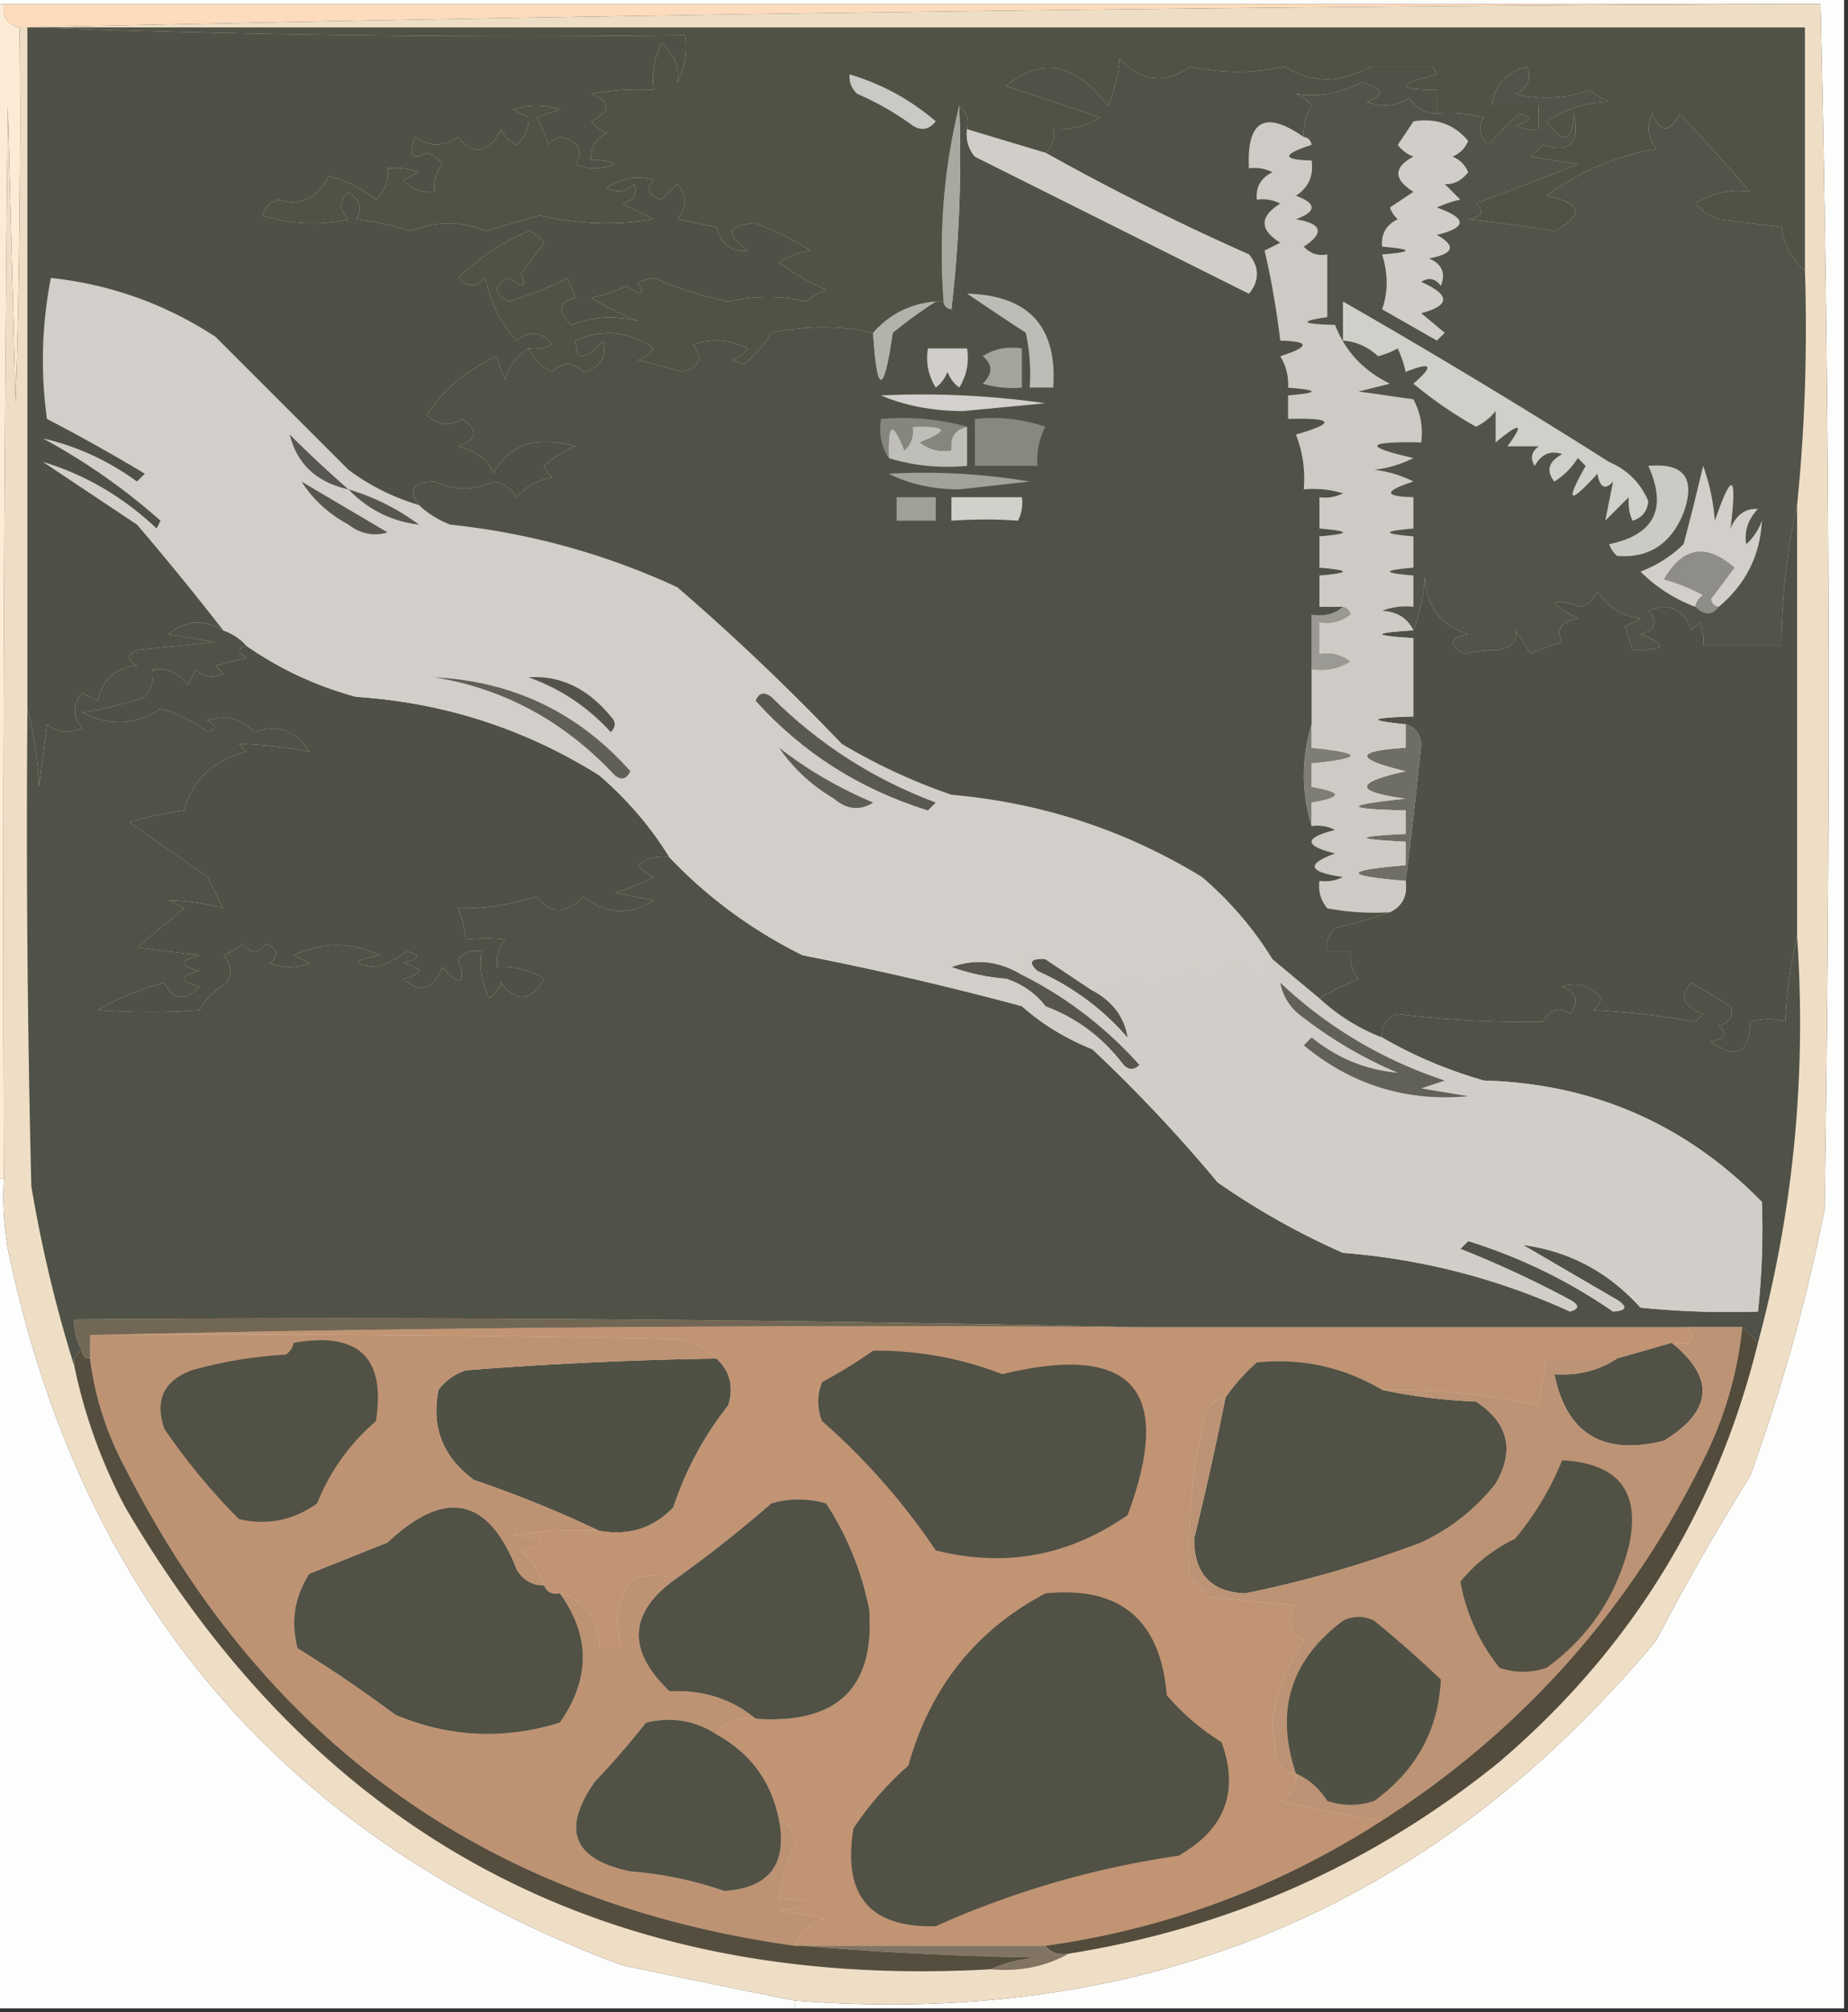 <svg xmlns="http://www.w3.org/2000/svg" width="236" height="257" style="shape-rendering:geometricPrecision;text-rendering:geometricPrecision;image-rendering:optimizeQuality;fill-rule:evenodd;clip-rule:evenodd"><rect width="100%" height="100%" fill="#333333" stroke="none"/><path style="opacity:1" fill="#fcdcbd" d="M.5.5h232a13085.12 13085.12 0 0 0-229 3h-1C.952 3.179.285 2.179.5.5z"/><path style="opacity:1" fill="#fcecd7" d="M-.5.5h1c-.215 1.679.452 2.679 2 3 .167 16.003 0 32.004-.5 48l-1-38c-.5 45.666-.667 91.332-.5 137h-1V.5z"/><path style="opacity:1" fill="#fdfdfb" d="M-.5.5v-1h236v257h-134v-1c44.913 3.498 81.579-11.836 110-46a323.465 323.465 0 0 1 12-21 231.077 231.077 0 0 0 9.5-34c.832-51.502.665-102.835-.5-154H-.5z"/><path style="opacity:1" fill="#fdfdfd" d="M-.5 150.5h1a40.94 40.94 0 0 0 .5 9c9.372 45.03 35.538 75.53 78.5 91.5 7.356 1.549 14.69 3.049 22 4.5v1H-.5v-106z"/><path style="opacity:1" fill="#efdec6" d="M232.5.5a3956.864 3956.864 0 0 1 .5 154 231.077 231.077 0 0 1-9.5 34 323.465 323.465 0 0 0-12 21c-28.421 34.164-65.087 49.498-110 46a1937.036 1937.036 0 0 1-22-4.5C36.538 235.03 10.372 204.53 1 159.5a40.94 40.94 0 0 1-.5-9c-.167-45.668 0-91.334.5-137l1 38c.5-15.996.667-31.997.5-48h1a13085.12 13085.12 0 0 1 229-3z"/><path style="opacity:1" fill="#505145" d="M91.5 173.5c1.743 1.626 2.243 3.626 1.5 6a42.331 42.331 0 0 0-7 13c-2.546 2.686-5.713 3.686-9.5 3-5.068-2.422-10.401-4.588-16-6.5-3.962-2.934-5.462-6.767-4.5-11.5a6.977 6.977 0 0 1 3.5-2.5 513.388 513.388 0 0 1 32-1.5z"/><path style="opacity:1" fill="#c19473" d="M145.5 169.5h70c1.16 1.703.493 2.369-2 2l-7 2h-9l-1 6a89.68 89.68 0 0 0-20-2c-4.955-2.93-10.288-4.097-16-3.5a25.14 25.14 0 0 0-4 4.5c-1.25.077-2.083.744-2.5 2a68.567 68.567 0 0 0-2 21l2.5 2.5 11 1c-1.309 1.751-.975 3.251 1 4.5-2.141 3.268-3.475 6.768-4 10.5l.5 4.5c.417 1.256 1.25 1.923 2.5 2 .14 1.624-.527 2.79-2 3.5a153.715 153.715 0 0 0 13 2.5c-13.199 8.509-27.533 13.843-43 16h-32c.622-1.835 1.956-3.002 4-3.5l-6-1c5.294-.818 5.294-1.318 0-1.5a28.759 28.759 0 0 1 2-7c.047-1.538-.62-2.538-2-3-.956-4.914-3.623-8.58-8-11 1.135-1.713 2.802-2.38 5-2 10.427.737 15.26-3.929 14.5-14-.991-4.895-2.824-9.395-5.5-13.5a12.494 12.494 0 0 0-7 0 159.201 159.201 0 0 1-12 9.5c-2.041-.354-3.874-.354-5.5 0-2.205 2.503-2.705 5.503-1.5 9h-3c.025-3.64-1.642-5.973-5-7-.992.172-1.658-.162-2-1a11.115 11.115 0 0 0-3-4.5c3.685-.914 3.352-1.581-1-2a60.93 60.93 0 0 1 11-.5c3.787.686 6.954-.314 9.5-3a42.331 42.331 0 0 1 7-13c.743-2.374.243-4.374-1.5-6-1.526-1.63-3.526-2.463-6-2.5a2736.82 2736.82 0 0 0-74-.5c43.928-1 88.594-1.333 134-1z"/><path style="opacity:1" fill="#515146" d="M111.5 172.5c5.718-.049 11.218.951 16.5 3 16.63-4.037 21.963 1.963 16 18-7.505 5.223-15.671 6.723-24.5 4.5a84.943 84.943 0 0 0-14.5-16.5c-.667-1.667-.667-3.333 0-5a59.803 59.803 0 0 0 6.5-4z"/><path style="opacity:1" fill="#515145" d="M176.5 177.5c3.812.824 7.812 1.324 12 1.5 4.144 2.72 4.977 6.22 2.5 10.5-2.592 3.262-5.759 5.762-9.5 7.5a144.53 144.53 0 0 1-22.5 6.5c-4.357-.193-6.524-2.527-6.5-7a439.07 439.07 0 0 0 4-18 25.14 25.14 0 0 1 4-4.5c5.712-.597 11.045.57 16 3.5z"/><path style="opacity:1" fill="#525145" d="M213.5 171.5c5.561 4.502 5.228 8.669-1 12.5-7.794 1.949-12.461-.885-14-8.5 2.995.206 5.662-.46 8-2l7-2z"/><path style="opacity:1" fill="#be9373" d="M11.5 170.5c24.669-.167 49.336 0 74 .5 2.474.037 4.474.87 6 2.5-10.68.167-21.346.667-32 1.5a6.977 6.977 0 0 0-3.5 2.5c-.962 4.733.538 8.566 4.5 11.5 5.599 1.912 10.932 4.078 16 6.5a60.93 60.93 0 0 0-11 .5c4.352.419 4.685 1.086 1 2a11.115 11.115 0 0 1 3 4.5c-1.517-.011-2.684-.677-3.5-2-3.619-9.284-9.119-10.451-16.5-3.5l-10 4c-1.893 2.917-2.393 6.084-1.5 9.5a176.149 176.149 0 0 1 12.5 8.5c6.862 2.886 13.862 3.22 21 1 3.908-5.596 3.908-11.096 0-16.5 3.358 1.027 5.025 3.36 5 7h3c-1.205-3.497-.705-6.497 1.5-9 1.626-.354 3.459-.354 5.5 0-6.212 4.343-6.546 9.176-1 14.5 4.27-.203 7.937.964 11 3.5-2.198-.38-3.865.287-5 2-2.728-1.788-5.728-2.288-9-1.5a109.387 109.387 0 0 1-6.5 7.5c-4.343 6.133-2.843 9.966 4.5 11.5a48.123 48.123 0 0 1 12 2.5c5.698-.366 8.032-3.366 7-9 1.38.462 2.047 1.462 2 3a28.759 28.759 0 0 0-2 7c5.294.182 5.294.682 0 1.5l6 1c-2.044.498-3.378 1.665-4 3.5-39.117-5.473-67.617-25.807-85.5-61a39.93 39.93 0 0 1-4.5-14v-3z"/><path style="opacity:1" fill="#515145" d="M37.5 171.5c8.294-1.464 11.794 1.87 10.5 10-3.37 2.918-5.87 6.418-7.5 10.5-3.046 2.174-6.38 2.841-10 2a82.187 82.187 0 0 1-9.5-11.5c-1.271-3.666-.104-6.166 3.5-7.5a55.797 55.797 0 0 1 12-2c.556-.383.89-.883 1-1.5z"/><path style="opacity:1" fill="#726754" d="M145.5 169.5c-45.406-.333-90.072 0-134 1v3c-.667 0-1-.333-1-1-.734-1.208-1.067-2.541-1-4 45.503-.332 90.836.001 136 1z"/><path style="opacity:1" fill="#505247" d="M28.5 80.5c1.21.432 2.21 1.099 3 2-1.238.31-1.238.81 0 1.5l-4 1 1 1c-1.284.684-2.45.517-3.5-.5l-1 2c-1.11-1.537-2.61-2.204-4.5-2 .17 1.322-.163 2.489-1 3.5a43.365 43.365 0 0 1-8 2c3.53 1.785 6.863 1.619 10-.5 2.21.623 4.21 1.623 6 3 1.196-.346 1.196-.846 0-1.5 2.307-.779 4.307-.279 6 1.5 2.911-1.084 5.245-.25 7 2.5a56.678 56.678 0 0 0-9-1l1 1c-4.16.996-6.827 3.496-8 7.5a52.55 52.55 0 0 0-7 1.5l10 7 2 4a29.12 29.12 0 0 0-7-1l2 1-6 5 8 1c-2.667.667-2.667 1.333 0 2-2.667.667-2.667 1.333 0 2-1.919 1.934-3.419 1.767-4.5-.5a34.454 34.454 0 0 0-8.5 3.5c4.516.33 8.85.33 13 0 .662-1.332 1.828-2.498 3.5-3.5.684-1.284.517-2.451-.5-3.5a9.457 9.457 0 0 0 2.5-1.5c1 1.333 2 1.333 3 0 1.487.753 1.654 1.586.5 2.5 1.667.667 3.333.667 5 0l-2-1c3.622-1.709 7.289-1.709 11 0-3.437.649-3.604 1.149-.5 1.5a13.485 13.485 0 0 0 4-2c1.762.444 1.595.944-.5 1.5 2.667.667 2.667 1.333 0 2 2.185 1.929 3.851 1.429 5-1.5 2.372 2.621 3.038 2.288 2-1 .825-.886 1.825-1.219 3-1a9.864 9.864 0 0 0 1 6 4.451 4.451 0 0 0 1.5-2c1.974 2.618 3.807 2.452 5.5-.5a10.1 10.1 0 0 0-6-1.5c-.17-1.322.163-2.489 1-3.5a21.438 21.438 0 0 0-5 0c-.116-1.268-.45-2.602-1-4 3.207.081 6.54-.419 10-1.5 1.826 2.281 3.826 2.281 6 0 2.832 2.273 5.832 2.44 9 .5l-5-1a22.973 22.973 0 0 0 5-2 4.458 4.458 0 0 1-2-1.5c1.189-.929 2.522-1.262 4-1 4.85 5.11 10.516 9.277 17 12.5a406.159 406.159 0 0 1 28 6.5c2.602 2.31 5.602 4.143 9 5.5a192.01 192.01 0 0 1 16 17 94.305 94.305 0 0 0 16 9c10.132.798 19.799 3.298 29 7.5 1.196-.346 1.196-.846 0-1.5a132.67 132.67 0 0 0-14-6.5l1-1a68.039 68.039 0 0 1 18.5 9c1.722-.111 1.888-.611.5-1.5l-12-7c5.898.785 10.898 3.451 15 8 4.989.499 9.989.666 15 .5a97.59 97.59 0 0 0 .5-14c-9.715-9.939-21.549-15.106-35.5-15.5-4.654-1.334-8.987-3.167-13-5.5-.085-1.495.581-2.495 2-3 6.223.768 12.39 1.102 18.5 1 1.032-1.645 2.199-1.978 3.5-1 1.239-1.507.905-2.674-1-3.5 1.964-.624 3.631-.124 5 1.5a3.647 3.647 0 0 1-1 1.5c4.387.226 8.721.726 13 1.5l1-1c-2.583-.964-3.083-2.298-1.5-4l5 3c.456 1.244-.044 2.077-1.5 2.5 1.134 1.016.801 1.683-1 2 3.261 2.37 4.928 1.536 5-2.5 1.701-.466 3.201-.466 4.5 0 .177-3.856.677-7.523 1.5-11 1.211 17.766-.456 35.099-5 52l-2-2h-77a4624.055 4624.055 0 0 0-136-1c-.067 1.459.266 2.792 1 4-.838.342-1.172 1.008-1 2-2.333-7.411-4.166-15.077-5.5-23a1860.94 1860.94 0 0 1-.5-61c.821 3.141 1.321 6.475 1.5 10l1-8c1.388 1.054 2.888 1.22 4.5.5-1.247-1.494-1.247-2.994 0-4.5l2 1c.562-2.728 2.229-4.228 5-4.5-1.333-.667-1.333-1.333 0-2l10-1-6-1c2.24-1.807 4.573-1.974 7-.5z"/><path style="opacity:1" fill="#d1ceca" d="M133.5 122.5c-1.879-.107-2.212.393-1 1.5a32.64 32.64 0 0 1 11.5 8.5c-.427-2.621-1.927-4.621-4.5-6 .813-1.153 1.813-1.153 3 0-.011-.941.489-1.608 1.5-2 3.358 1.566 6.358.899 9-2a6.802 6.802 0 0 0 1.5 3c1.76-3.426 3.926-3.759 6.5-1 .278-.916.778-1.582 1.5-2l6 5a25.06 25.06 0 0 0 8 5c4.013 2.333 8.346 4.166 13 5.5 13.951.394 25.785 5.561 35.5 15.5a97.59 97.59 0 0 1-.5 14 112.97 112.97 0 0 1-15-.5c-4.102-4.549-9.102-7.215-15-8l12 7c1.388.889 1.222 1.389-.5 1.5a68.039 68.039 0 0 0-18.5-9l-1 1a132.67 132.67 0 0 1 14 6.5c1.196.654 1.196 1.154 0 1.5-9.201-4.202-18.868-6.702-29-7.5a94.305 94.305 0 0 1-16-9 192.01 192.01 0 0 0-16-17c-3.398-1.357-6.398-3.19-9-5.5h3c4.002 1.489 7.336 3.989 10 7.5.667.667 1.333.667 2 0-4.31-4.812-9.31-8.645-15-11.5v-3c1.291-.237 2.291.096 3 1z"/><path style="opacity:1" fill="#616159" d="M163.5 125.5c6.012 5.679 13.012 9.846 21 12.5l-3 1 6 1c-7.886.725-14.886-1.442-21-6.5l1-1c3.294 2.655 6.961 4.155 11 4.5a53.743 53.743 0 0 1-12-7c-1.641-1.129-2.641-2.629-3-4.5z"/><path style="opacity:1" fill="#56554e" d="M130.5 124.5c5.69 2.855 10.69 6.688 15 11.5-.667.667-1.333.667-2 0-2.664-3.511-5.998-6.011-10-7.5-1.249-1.636-2.916-2.803-5-3.5a26.724 26.724 0 0 1-7-1.5c3.126-1.111 6.126-.777 9 1z"/><path style="opacity:1" fill="#53534c" d="m133.5 122.5 6 4c2.573 1.379 4.073 3.379 4.5 6a32.64 32.64 0 0 0-11.5-8.5c-1.212-1.107-.879-1.607 1-1.5z"/><path style="opacity:1" fill="#4f5146" d="M229.5 64.5v55c-.823 3.477-1.323 7.144-1.5 11-1.299-.466-2.799-.466-4.5 0-.072 4.036-1.739 4.87-5 2.5 1.801-.317 2.134-.984 1-2 1.456-.423 1.956-1.256 1.5-2.5l-5-3c-1.583 1.702-1.083 3.036 1.5 4l-1 1a102.63 102.63 0 0 0-13-1.5 3.647 3.647 0 0 0 1-1.5c-1.369-1.624-3.036-2.124-5-1.5 1.905.826 2.239 1.993 1 3.5-1.301-.978-2.468-.645-3.5 1-6.11.102-12.277-.232-18.5-1-1.419.505-2.085 1.505-2 3a25.06 25.06 0 0 1-8-5 38.715 38.715 0 0 1 5-2.5c-.837-1.011-1.17-2.178-1-3.5h-3c-.219-1.175.114-2.175 1-3a64.678 64.678 0 0 0 7-2c1.604-.787 2.271-2.12 2-4a683.661 683.661 0 0 0 2-17.5c-.184-1.376-.851-2.209-2-2.5-5-.503-4.667-.836 1-1v-10c-5.333-.333-5.333-.667 0-1 .814-2.131 1.314-4.464 1.5-7 .038 3.866 1.871 6.366 5.5 7.5-2.429.451-2.596 1.284-.5 2.5 1.32-.299 2.82-.466 4.5-.5 1.724-.448 2.391-1.281 2-2.5l2 3a28.854 28.854 0 0 1 4-1.5c-.845-1.558-.179-2.558 2-3-4.07-2.21-3.903-2.71.5-1.5.945-.405 1.612-1.072 2-2 1.242 2.04 3.075 3.207 5.5 3.5l-2 1 1 3c4.31.066 4.644-.6 1-2 1.981-.605 2.315-1.605 1-3 2.717-1.033 4.551-.2 5.5 2.5l1-1c.483.948.649 1.948.5 3h10c.023-6.212.69-12.212 2-18z"/><path style="opacity:1" fill="#7e7e77" d="M167.5 92.5v3c6.667.667 6.667 1.333 0 2v3c4 .667 4 1.333 0 2v3c-1.333-4.333-1.333-8.667 0-13z"/><path style="opacity:1" fill="#6e6e66" d="M179.5 92.5c1.149.291 1.816 1.124 2 2.5a683.661 683.661 0 0 1-2 17.5c-8-.667-8-1.333 0-2v-3c-6.667-.333-6.667-.667 0-1v-3c-7.973-.174-7.973-.674 0-1.5-6.578-.885-6.578-2.052 0-3.5-6.549-1.593-6.549-2.593 0-3v-3z"/><path style="opacity:1" fill="#4f5146" d="M31.5 82.5c4.25 2.957 8.916 5.123 14 6.5 11.178.726 21.511 4.06 31 10 3.585 3.078 6.585 6.578 9 10.5-1.478-.262-2.811.071-4 1a4.458 4.458 0 0 0 2 1.5 22.973 22.973 0 0 1-5 2l5 1c-3.168 1.94-6.168 1.773-9-.5-2.174 2.281-4.174 2.281-6 0-3.46 1.081-6.793 1.581-10 1.5.55 1.398.884 2.732 1 4a21.438 21.438 0 0 1 5 0c-.837 1.011-1.17 2.178-1 3.5a10.1 10.1 0 0 1 6 1.5c-1.693 2.952-3.526 3.118-5.5.5a4.451 4.451 0 0 1-1.5 2 9.864 9.864 0 0 1-1-6c-1.175-.219-2.175.114-3 1 1.038 3.288.372 3.621-2 1-1.149 2.929-2.815 3.429-5 1.5 2.667-.667 2.667-1.333 0-2 2.095-.556 2.262-1.056.5-1.5a13.485 13.485 0 0 1-4 2c-3.104-.351-2.937-.851.5-1.5-3.711-1.709-7.378-1.709-11 0l2 1c-1.667.667-3.333.667-5 0 1.154-.914.987-1.747-.5-2.5-1 1.333-2 1.333-3 0a9.457 9.457 0 0 1-2.5 1.5c1.017 1.049 1.184 2.216.5 3.5-1.672 1.002-2.838 2.168-3.5 3.5-4.15.33-8.484.33-13 0a34.454 34.454 0 0 1 8.5-3.5c1.081 2.267 2.581 2.434 4.5.5-2.667-.667-2.667-1.333 0-2-2.667-.667-2.667-1.333 0-2l-8-1 6-5-2-1a29.12 29.12 0 0 1 7 1l-2-4-10-7a52.55 52.55 0 0 1 7-1.5c1.173-4.004 3.84-6.504 8-7.5l-1-1c3.054.096 6.054.43 9 1-1.755-2.75-4.089-3.584-7-2.5-1.693-1.779-3.693-2.279-6-1.5 1.196.654 1.196 1.154 0 1.5a17.542 17.542 0 0 0-6-3c-3.137 2.119-6.47 2.285-10 .5a43.365 43.365 0 0 0 8-2c.837-1.011 1.17-2.178 1-3.5 1.89-.204 3.39.463 4.5 2l1-2c1.05 1.017 2.216 1.184 3.5.5l-1-1 4-1c-1.238-.69-1.238-1.19 0-1.5z"/><path style="opacity:1" fill="#9b9993" d="M171.5 77.5c.543.06.876.393 1 1-1.189.929-2.522 1.262-4 1v4c1.478-.262 2.811.071 4 1-1.545.952-3.212 1.285-5 1v-7c1.599.268 2.932-.066 4-1z"/><path style="opacity:1" fill="#cecbc6" d="M166.5 17.5c.543.06.876.393 1 1-3.811 1.238-3.811 1.904 0 2 .273 1.951-.393 3.451-2 4.5 2.667 1 2.667 2 0 3 3.344.57 3.677 1.736 1 3.5.825.886 1.825 1.219 3 1v8c-3.672.545-3.338.878 1 1 1.288 3.36 3.621 5.86 7 7.5l-4 1 7 1c.906 1.7 1.239 3.533 1 5.5-7.126-.137-7.459.53-1 2a14.729 14.729 0 0 1-5 1.5c1.756.202 3.422.702 5 1.5-3.811 1.238-3.811 1.904 0 2v4c-4 .333-4 .667 0 1v4c-4 .333-4 .667 0 1v4a8.435 8.435 0 0 0-4 .5c1.937.122 3.27.955 4 2.5-5.333.333-5.333.667 0 1v10c-5.667.164-6 .497-1 1v3c-6.549.407-6.549 1.407 0 3-6.578 1.448-6.578 2.615 0 3.5-7.973.826-7.973 1.326 0 1.5v3c-6.667.333-6.667.667 0 1v3c-8 .667-8 1.333 0 2 .271 1.88-.396 3.213-2 4a32.462 32.462 0 0 1-8-.5c-.837-1.011-1.17-2.178-1-3.5a4.934 4.934 0 0 0 3-.5c-4.432-.623-4.765-1.623-1-3-4-1-4-2 0-3a4.934 4.934 0 0 0-3-.5v-3c4-.667 4-1.333 0-2v-3c6.667-.667 6.667-1.333 0-2v-10c1.788.285 3.455-.048 5-1-1.189-.929-2.522-1.262-4-1v-4c1.478.262 2.811-.071 4-1-.124-.607-.457-.94-1-1h-3v-4c4-.333 4-.667 0-1v-4c4-.333 4-.667 0-1v-4a4.932 4.932 0 0 0 3-.5 12.935 12.935 0 0 0-5-.5 15.417 15.417 0 0 0-1-7c5.157-1.487 4.824-2.153-1-2v-3c4-.333 4-.667 0-1a6.845 6.845 0 0 0-1-4c3.811-1.238 3.811-1.904 0-2-.465-3.9-1.132-7.733-2-11.5l2-1c-2.667-1.667-2.667-3.333 0-5a4.932 4.932 0 0 0-3-.5c-.14-1.624.527-2.79 2-3.5a4.932 4.932 0 0 0-3-.5c-.304-6.13 2.029-7.463 7-4z"/><path style="opacity:1" fill="#d2cfcb" d="M53.5 64.5c1.1 1.058 2.434 1.892 4 2.5 10.133 1.075 19.8 3.742 29 8a298.696 298.696 0 0 1 21 20 74.481 74.481 0 0 0 14 6.5c11.566 1.022 22.233 4.522 32 10.5 3.607 3.098 6.607 6.598 9 10.5-.722.418-1.222 1.084-1.5 2-2.574-2.759-4.74-2.426-6.5 1a6.802 6.802 0 0 1-1.5-3c-2.642 2.899-5.642 3.566-9 2-1.011.392-1.511 1.059-1.5 2-1.187-1.153-2.187-1.153-3 0l-6-4c-.709-.904-1.709-1.237-3-1v3c-2.874-1.777-5.874-2.111-9-1 2.266.814 4.6 1.314 7 1.5 2.084.697 3.751 1.864 5 3.5h-3a406.159 406.159 0 0 0-28-6.5c-6.484-3.223-12.15-7.39-17-12.5-2.415-3.922-5.415-7.422-9-10.5-9.489-5.94-19.822-9.274-31-10-5.084-1.377-9.75-3.543-14-6.5-.79-.901-1.79-1.568-3-2a366.86 366.86 0 0 0-11-13.5l-12-8c5.388 1.62 10.221 4.454 14.5 8.5l.5-1A79.742 79.742 0 0 0 5.5 56c4.275.967 8.275 2.8 12 5.5l1-1a228.073 228.073 0 0 0-12.5-7 54.56 54.56 0 0 1 .5-18c7.587.815 14.587 3.315 21 7.5l17 17a28.522 28.522 0 0 0 9 4.5z"/><path style="opacity:1" fill="#5d5d56" d="M99.5 95.5c3.626 2.819 7.626 5.152 12 7-1.687 1.068-3.354.901-5-.5-2.878-1.716-5.212-3.883-7-6.5z"/><path style="opacity:1" fill="#595952" d="M96.5 89.5c.397-1.025 1.063-1.192 2-.5 6.023 6.012 13.023 10.512 21 13.5l-1 1c-8.669-2.689-16.003-7.355-22-14z"/><path style="opacity:1" fill="#605f58" d="M55.5 86.5c10.04.52 18.373 4.52 25 12-.502 1.021-1.168 1.188-2 .5-6.438-6.879-14.105-11.045-23-12.5z"/><path style="opacity:1" fill="#53534c" d="M67.5 86.5c4.045-.267 7.545 1.4 10.5 5 .667.667.667 1.333 0 2-2.927-3.212-6.427-5.545-10.5-7z"/><path style="opacity:1" fill="#56564f" d="M44.5 62.5a28.522 28.522 0 0 1 9 4.5c-3.503-.418-6.503-1.918-9-4.5z"/><path style="opacity:1" fill="#56564e" d="m38.5 61.5 11 6.5c-1.789.52-3.456.187-5-1-2.543-1.382-4.543-3.215-6-5.5z"/><path style="opacity:1" fill="#505247" d="M183.5 14.5c-1.517-.01-2.684-.677-3.5-2-1.726 1.076-3.559 1.243-5.5.5 2.401-.805 2.234-1.638-.5-2.5-2.842 1.431-5.676 1.931-8.5 1.5a4.451 4.451 0 0 1 2 1.5 6.845 6.845 0 0 0-1 4c-4.971-3.463-7.304-2.13-7 4a4.932 4.932 0 0 1 3 .5c-1.473.71-2.14 1.876-2 3.5a4.932 4.932 0 0 1 3 .5c-2.667 1.667-2.667 3.333 0 5l-2 1c.868 3.767 1.535 7.6 2 11.5 3.811.096 3.811.762 0 2a6.845 6.845 0 0 1 1 4c4 .333 4 .667 0 1v3c5.824-.153 6.157.513 1 2a15.417 15.417 0 0 1 1 7c1.699-.16 3.366.007 5 .5a4.932 4.932 0 0 1-3 .5v4c4 .333 4 .667 0 1v4c4 .333 4 .667 0 1v4h3c-1.068.934-2.401 1.268-4 1v14c-1.333 4.333-1.333 8.667 0 13a4.934 4.934 0 0 1 3 .5c-4 1-4 2 0 3-3.765 1.377-3.432 2.377 1 3a4.934 4.934 0 0 1-3 .5c-.17 1.322.163 2.489 1 3.5 2.646.497 5.313.664 8 .5a64.678 64.678 0 0 1-7 2c-.886.825-1.219 1.825-1 3h3c-.17 1.322.163 2.489 1 3.5a38.715 38.715 0 0 0-5 2.5l-6-5c-2.393-3.902-5.393-7.402-9-10.5-9.767-5.978-20.434-9.478-32-10.5a74.481 74.481 0 0 1-14-6.5 298.696 298.696 0 0 0-21-20c-9.2-4.258-18.867-6.925-29-8-1.566-.608-2.9-1.442-4-2.5-1.405-1.953-.739-2.953 2-3 2.521 1.187 5.021 1.187 7.5 0 1.326.255 2.326.922 3 2 1.171-1.393 2.671-2.227 4.5-2.5a3.646 3.646 0 0 1-1-1.5 12.417 12.417 0 0 1 4-2.5c-5.068-1.384-8.568-.217-10.5 3.5-.433-1.597-1.933-2.764-4.5-3.5 2.5-.833 2.667-2 .5-3.5-1.507 1.035-3.007.868-4.5-.5 2.253-3.37 5.253-5.87 9-7.5.17.897.502 1.897 1 3 .557-1.832 1.557-3.165 3-4 .645 1.312 1.645 2.312 3 3 1.333-1.333 2.667-1.333 4 0 2.224-.58 3.057-1.914 2.5-4-2.256 2.604-3.423 2.604-3.5 0 3.563-1.537 6.897-1.204 10 1a4.452 4.452 0 0 1-2 1.5 66.96 66.96 0 0 1 5.5 1.5c2.341-.507 2.841-1.673 1.5-3.5 2.402-.814 4.735-.647 7 .5a4.452 4.452 0 0 1-2 1.5l1.5.5a15.007 15.007 0 0 0 3.5-4c4.533-.933 8.867-.933 13 0 .516 7.974 1.349 7.974 2.5 0a59.835 59.835 0 0 1 5.5-4h1c.06.543.393.876 1 1a169.926 169.926 0 0 0 1-26c.904.709 1.237 1.709 1 3-.17 1.322.163 2.489 1 3.5l35 17.5c1.333-1.667 1.333-3.333 0-5a312.67 312.67 0 0 1-26-13c.904-.709 1.237-1.709 1-3a10.098 10.098 0 0 0 6-1.5 580.368 580.368 0 0 0-12-4c4.482-3.775 8.815-2.942 13 2.5a20.204 20.204 0 0 0 1.5-6c2.828 2.97 5.828 3.303 9 1 4.162.907 8.162.907 12 0 3.577 2.166 7.244 2.166 11 0h8l.5 1c-5.182 1.276-5.182 1.943 0 2v3z"/><path style="opacity:1" fill="#d1d0ca" d="M121.5 63.5h9a4.934 4.934 0 0 1-.5 3c-2.621-.204-5.455-.204-8.5 0v-3z"/><path style="opacity:1" fill="#a09f98" d="M114.5 63.5h5v3h-5v-3z"/><path style="opacity:1" fill="#a3a39b" d="M113.5 60.5a81.87 81.87 0 0 1 18 1l-9 1c-3.413-.017-6.413-.684-9-2z"/><path style="opacity:1" fill="#c0beb9" d="M123.5 54.5v5c-3.542.313-6.875-.02-10-1-.169-4.54.498-4.874 2-1 .886-.825 1.219-1.825 1-3 4.541-.17 4.874.498 1 2 1.189.929 2.522 1.262 4 1-.215-1.679.452-2.679 2-3z"/><path style="opacity:1" fill="#888880" d="M124.5 53.5a21.12 21.12 0 0 1 9 1 9.107 9.107 0 0 0-1 5h-8v-6z"/><path style="opacity:1" fill="#86867e" d="M123.5 54.5c-1.548.321-2.215 1.321-2 3-1.478.262-2.811-.071-4-1 3.874-1.502 3.541-2.17-1-2 .219 1.175-.114 2.175-1 3-1.502-3.874-2.169-3.54-2 1-.951-1.419-1.284-3.085-1-5 3.871-.315 7.538.018 11 1z"/><path style="opacity:1" fill="#d3d0cd" d="M112.5 50.5c7.032-.33 14.032.003 21 1l-10.5 1c-3.902-.012-7.402-.679-10.5-2z"/><path style="opacity:1" fill="#a4a49c" d="M125.5 45.5c1.419-.951 3.085-1.285 5-1v5a12.935 12.935 0 0 1-5-.5c1.291-1.292 1.291-2.458 0-3.5z"/><path style="opacity:1" fill="#b3b3ab" d="M119.5 38.5a59.835 59.835 0 0 0-5.5 4c-1.151 7.974-1.984 7.974-2.5 0 2.115-2.39 4.781-3.724 8-4z"/><path style="opacity:1" fill="#d0cdca" d="M118.5 44.5h5c.285 1.788-.048 3.455-1 5a4.458 4.458 0 0 1-1.5-2 4.458 4.458 0 0 1-1.5 2c-.952-1.545-1.285-3.212-1-5z"/><path style="opacity:1" fill="#bdbcb6" d="M123.5 37.5c7.881.212 11.548 4.212 11 12h-3a24.935 24.935 0 0 0-.5-7 516.873 516.873 0 0 1-7.5-5z"/><path style="opacity:1" fill="#a8a9a0" d="M122.5 13.5a169.926 169.926 0 0 1-1 26c-.607-.124-.94-.457-1-1-.635-8.734.032-17.067 2-25z"/><path style="opacity:1" fill="#525349" d="M230.5 34.5c.327 10.18-.006 20.18-1 30-1.31 5.788-1.977 11.788-2 18h-10a4.934 4.934 0 0 0-.5-3l-1 1c-.949-2.7-2.783-3.533-5.5-2.5 1.315 1.395.981 2.395-1 3 3.644 1.4 3.31 2.066-1 2l-1-3 2-1c-2.425-.293-4.258-1.46-5.5-3.5-.388.928-1.055 1.595-2 2-4.403-1.21-4.57-.71-.5 1.5-2.179.442-2.845 1.442-2 3a28.854 28.854 0 0 0-4 1.5l-2-3c.391 1.219-.276 2.052-2 2.5-1.68.034-3.18.201-4.5.5-2.096-1.216-1.929-2.049.5-2.5-3.629-1.134-5.462-3.634-5.5-7.5-.186 2.536-.686 4.869-1.5 7-.73-1.545-2.063-2.378-4-2.5a8.435 8.435 0 0 1 4-.5v-4c-4-.333-4-.667 0-1v-4c-4-.333-4-.667 0-1v-4c-3.811-.096-3.811-.762 0-2a14.729 14.729 0 0 0-5-1.5 14.729 14.729 0 0 0 5-1.5c-6.459-1.47-6.126-2.137 1-2 .239-1.967-.094-3.8-1-5.5l-7-1 4-1c-3.379-1.64-5.712-4.14-7-7.5-4.338-.122-4.672-.455-1-1v-8c-1.175.219-2.175-.114-3-1 2.677-1.764 2.344-2.93-1-3.5 2.667-1 2.667-2 0-3 1.607-1.049 2.273-2.549 2-4.5-3.811-.096-3.811-.762 0-2-.124-.607-.457-.94-1-1a6.845 6.845 0 0 1 1-4 4.451 4.451 0 0 0-2-1.5c2.824.431 5.658-.069 8.5-1.5 2.734.862 2.901 1.695.5 2.5 1.941.743 3.774.576 5.5-.5.816 1.323 1.983 1.99 3.5 2a18.437 18.437 0 0 1 6 .5c-.78 1.073-.613 2.24.5 3.5a274.762 274.762 0 0 1 4-4c1.762.444 1.595.944-.5 1.5.948.483 1.948.65 3 .5v-3h-6c.33-2.61 1.83-4.276 4.5-5 .658 1.608.158 2.775-1.5 3.5 3.26.784 6.427.617 9.5-.5a9.465 9.465 0 0 0 2.5 1.5c-2.951.096-5.618.93-8 2.5 2.127 2.965 3.294 2.631 3.5-1 .804 3.795-.53 5.129-4 4l-1.5 1.5 6 1-13 5c1.134 1.016.801 1.683-1 2 3.978.452 7.645.952 11 1.5 3.92-2.043 3.587-3.543-1-4.5 4.091-3.038 8.758-5.038 14-6-1.054-1.388-1.22-2.888-.5-4.5 1.017 2.528 2.184 2.528 3.5 0a438.323 438.323 0 0 1 9 10c-2.326-.4-4.659.1-7 1.5a7.292 7.292 0 0 0 3 2l8 1c.38 2.326 1.38 4.16 3 5.5z"/><path style="opacity:1" fill="#8e8d87" d="M219.5 77.5c-.848 1.125-1.848 1.125-3 0 .111-.617.444-1.117 1-1.5a22.956 22.956 0 0 0-5-2c2.375-4.152 5.375-4.652 9-1.5l-3 4c.124.607.457.94 1 1z"/><path style="opacity:1" fill="#d2cfca" d="M219.5 77.5c-.543-.06-.876-.393-1-1l3-4c-3.625-3.152-6.625-2.652-9 1.5a22.956 22.956 0 0 1 5 2c-.556.383-.889.883-1 1.5a19.558 19.558 0 0 1-7-4.5 15.83 15.83 0 0 0 5.5-3.5 367.196 367.196 0 0 0 2.5-10 26.722 26.722 0 0 1 1.5 7c2.19-6.366 2.857-6.033 2 1 .72-1.755 1.887-2.588 3.5-2.5-1.265 1.337-1.765 2.837-1.5 4.5a7.292 7.292 0 0 0 2-3c-.206 4.413-2.04 8.08-5.5 11z"/><path style="opacity:1" fill="#cccac5" d="M210.5 59.5c4.568-.417 6.068 1.583 4.5 6-1.621 3.991-4.454 5.824-8.5 5.5a3.647 3.647 0 0 1-1-1.5c5.784-1.215 7.451-4.549 5-10z"/><path style="opacity:1" fill="#d0cfca" d="M171.5 38.5a900.837 900.837 0 0 1 34 20.5c2.346 1.013 4.013 2.68 5 5-.113 1.28-.78 2.113-2 2.5-.411-.762-.577-1.762-.5-3l-3 3 1-5c-1.016 1.134-1.683.8-2-1-3.653 4.023-4.153 3.69-1.5-1l-1-1a9.433 9.433 0 0 1-3 3c-1.094-1.368-.76-2.535 1-3.5-1.496-.507-2.663-.007-3.5 1.5-.617-.95-.451-1.782.5-2.5h-4c2.207-2.983 1.707-3.15-1.5-.5v-4a7.248 7.248 0 0 1-2.5 2 52.626 52.626 0 0 1-8-5.5c2.682-2.33 2.349-2.83-1-1.5-.169-.897-.502-1.897-1-3a11.47 11.47 0 0 1-2.5 1c-1.3-1.207-2.8-1.874-4.5-2v-5z"/><path style="opacity:1" fill="#d1ceca" d="M180.5 15.5c2.88-.467 5.213.366 7 2.5-.405.945-1.072 1.612-2 2 .928.388 1.595 1.055 2 2-.884 1.098-1.884 1.598-3 1.5l2 2c-.897.17-1.897.502-3 1 3.878 1.385 3.878 2.551 0 3.5 2.501 1.418 2.168 2.418-1 3 1.658.725 2.158 1.892 1.5 3.5-.718-.95-1.551-1.117-2.5-.5 3.737 1.667 3.737 3 0 4l3 2.5-1 1-7-4c.776-2.19.776-4.523 0-7 4-.333 4-.667 0-1-.14-1.624.527-2.79 2-3.5a3.647 3.647 0 0 1-1-1.5l3-2c-2.558-1.62-2.558-3.12 0-4.5a4.451 4.451 0 0 1-2-1.5 184.223 184.223 0 0 0 2-3zM123.5 16.5c3.344 1.008 6.677 2.008 10 3a312.67 312.67 0 0 0 26 13c1.333 1.667 1.333 3.333 0 5l-35-17.5c-.837-1.011-1.17-2.178-1-3.5z"/><path style="opacity:1" fill="#505146" d="M3.5 3.5h1c27.495.998 55.162 1.331 83 1a9.865 9.865 0 0 1-1 6c.35-1.703-.316-3.37-2-5a9.865 9.865 0 0 0-1 6 32.437 32.437 0 0 0-8 .5c2.528 1.017 2.528 2.184 0 3.5a4.452 4.452 0 0 0 2 1.5c-1.473.71-2.14 1.876-2 3.5a4.932 4.932 0 0 1 3 .5c-1.667.667-3.333.667-5 0 1.07-1.826.404-2.992-2-3.5a3.646 3.646 0 0 0-1.5 1 11.362 11.362 0 0 0-1.5-3.5l3-1c-2-.667-4-.667-6 0l2 1c.054 1.35-.446 2.518-1.5 3.5-.945-.405-1.612-1.072-2-2-1.614 3.102-3.447 3.436-5.5 1-1.87 1.267-3.704 1.267-5.5 0-.866 2.396-.366 3.063 1.5 2a4.452 4.452 0 0 1 2 1.5c-.837 1.011-1.17 2.178-1 3.5-1.603.188-2.937-.312-4-1.5l2-1a8.434 8.434 0 0 0-4-.5c.188 1.603-.312 2.937-1.5 4a15.11 15.11 0 0 0-6-3c-1.471 2.867-3.638 3.867-6.5 3-1 .333-1.667 1-2 2 3.622 1.159 7.289 1.325 11 .5-1.231-1.183-1.231-2.35 0-3.5 1.503 1.09 1.836 2.257 1 3.5 2.39.287 4.724.787 7 1.5 3.199-1.3 6.365-1.3 9.5 0l7-2c4.748 1.135 9.581 1.302 14.5.5l-4-2c1.456-.423 1.956-1.256 1.5-2.5-1.05 1.017-2.216 1.184-3.5.5 1.865-1.301 3.865-1.635 6-1-1.104 1.131-.77 1.965 1 2.5l2-2c1.247 1.506 1.247 3.006 0 4.5l5 1c.576 2.268 1.91 3.268 4 3-2.977-2.12-2.644-3.286 1-3.5a39.722 39.722 0 0 1 7 3.5 10.255 10.255 0 0 0-4 1.5 26.864 26.864 0 0 0 6 3.5 9.465 9.465 0 0 0-2.5 1.5c-3.169-.735-6.502-.735-10 0a45.506 45.506 0 0 1-9.5-3l-2 .5c.84 1.666.34 1.833-1.5.5a15.276 15.276 0 0 1-4.5 1.5 34.071 34.071 0 0 0 6 3c-3.087-.735-5.92-.568-8.5.5-1.852-1.73-1.686-2.896.5-3.5-.43-.92-.763-1.753-1-2.5a45.706 45.706 0 0 1-7.5 3c-2-1-2-2 0-3 1.84 1.333 2.34 1.166 1.5-.5.864-1.137 1.864-2.47 3-4a4.452 4.452 0 0 0-2-1.5 29.516 29.516 0 0 0-9 6c1.15 1.231 2.317 1.231 3.5 0 .574 3.063 1.908 5.73 4 8 1.635-1.349 3.135-1.182 4.5.5a4.932 4.932 0 0 1-3 .5c-1.443.835-2.443 2.168-3 4-.498-1.103-.83-2.103-1-3-3.747 1.63-6.747 4.13-9 7.5 1.493 1.368 2.993 1.535 4.5.5 2.167 1.5 2 2.667-.5 3.5 2.567.736 4.067 1.903 4.5 3.5 1.932-3.717 5.432-4.884 10.5-3.5a12.417 12.417 0 0 0-4 2.5c.21.586.543 1.086 1 1.5-1.829.273-3.329 1.107-4.5 2.5-.674-1.078-1.674-1.745-3-2-2.479 1.187-4.979 1.187-7.5 0-2.739.047-3.405 1.047-2 3a28.522 28.522 0 0 1-9-4.5l-17-17c-6.413-4.185-13.413-6.685-21-7.5a54.56 54.56 0 0 0-.5 18 228.073 228.073 0 0 1 12.5 7l-1 1c-3.725-2.7-7.725-4.533-12-5.5a79.742 79.742 0 0 1 15 10.5l-.5 1c-4.279-4.046-9.112-6.88-14.5-8.5l12 8a366.86 366.86 0 0 1 11 13.5c-2.427-1.474-4.76-1.307-7 .5l6 1-10 1c-1.333.667-1.333 1.333 0 2-2.771.272-4.438 1.772-5 4.5l-2-1c-1.247 1.506-1.247 3.006 0 4.5-1.612.72-3.112.554-4.5-.5l-1 8c-.179-3.525-.679-6.859-1.5-10v-87z"/><path style="opacity:1" fill="#575650" d="M44.5 62.5c-4.065-.904-6.565-3.237-7.5-7a157.55 157.55 0 0 0 7.5 7z"/><path style="opacity:1" fill="#505246" d="M4.5 3.5h226v31c-1.62-1.34-2.62-3.174-3-5.5l-8-1a7.292 7.292 0 0 1-3-2c2.341-1.4 4.674-1.9 7-1.5a438.323 438.323 0 0 0-9-10c-1.316 2.528-2.483 2.528-3.5 0-.72 1.612-.554 3.112.5 4.5-5.242.962-9.909 2.962-14 6 4.587.957 4.92 2.457 1 4.5a228.79 228.79 0 0 0-11-1.5c1.801-.317 2.134-.984 1-2l13-5-6-1 1.5-1.5c3.47 1.129 4.804-.205 4-4-.206 3.631-1.373 3.965-3.5 1 2.382-1.57 5.049-2.404 8-2.5a9.465 9.465 0 0 1-2.5-1.5c-3.073 1.117-6.24 1.284-9.5.5 1.658-.725 2.158-1.892 1.5-3.5-2.67.724-4.17 2.39-4.5 5h6v3a4.932 4.932 0 0 1-3-.5c2.095-.556 2.262-1.056.5-1.5a274.762 274.762 0 0 0-4 4c-1.113-1.26-1.28-2.427-.5-3.5a18.437 18.437 0 0 0-6-.5v-3c-5.182-.057-5.182-.724 0-2l-.5-1h-8c-3.756 2.166-7.423 2.166-11 0-3.838.907-7.838.907-12 0-3.172 2.303-6.172 1.97-9-1a20.204 20.204 0 0 1-1.5 6c-4.185-5.442-8.518-6.275-13-2.5a580.368 580.368 0 0 1 12 4 10.098 10.098 0 0 1-6 1.5c.237 1.291-.096 2.291-1 3-3.323-.992-6.656-1.992-10-3 .237-1.291-.096-2.291-1-3-1.968 7.933-2.635 16.266-2 25h-1c-3.219.276-5.885 1.61-8 4-4.133-.933-8.467-.933-13 0a15.007 15.007 0 0 1-3.5 4l-1.5-.5a4.452 4.452 0 0 0 2-1.5c-2.265-1.147-4.598-1.314-7-.5 1.341 1.827.841 2.993-1.5 3.5a66.96 66.96 0 0 0-5.5-1.5 4.452 4.452 0 0 0 2-1.5c-3.103-2.204-6.437-2.537-10-1 .077 2.604 1.244 2.604 3.5 0 .557 2.086-.276 3.42-2.5 4-1.333-1.333-2.667-1.333-4 0-1.355-.688-2.355-1.688-3-3a4.932 4.932 0 0 0 3-.5c-1.365-1.682-2.865-1.849-4.5-.5-2.092-2.27-3.426-4.938-4-8-1.183 1.231-2.35 1.231-3.5 0a29.516 29.516 0 0 1 9-6 4.452 4.452 0 0 1 2 1.5 457.036 457.036 0 0 1-3 4c.84 1.666.34 1.833-1.5.5-2 1-2 2 0 3a45.706 45.706 0 0 0 7.5-3c.237.747.57 1.58 1 2.5-2.186.604-2.352 1.77-.5 3.5 2.58-1.068 5.413-1.235 8.5-.5a34.071 34.071 0 0 1-6-3 15.276 15.276 0 0 0 4.5-1.5c1.84 1.333 2.34 1.166 1.5-.5l2-.5a45.506 45.506 0 0 0 9.5 3c3.498-.735 6.831-.735 10 0a9.465 9.465 0 0 1 2.5-1.5 26.864 26.864 0 0 1-6-3.5 10.255 10.255 0 0 1 4-1.5 39.722 39.722 0 0 0-7-3.5c-3.644.214-3.977 1.38-1 3.5-2.09.268-3.424-.732-4-3l-5-1c1.247-1.494 1.247-2.994 0-4.5l-2 2c-1.77-.535-2.104-1.369-1-2.5-2.135-.635-4.135-.301-6 1 1.284.684 2.45.517 3.5-.5.456 1.244-.044 2.077-1.5 2.5l4 2c-4.919.802-9.752.635-14.5-.5l-7 2c-3.135-1.3-6.301-1.3-9.5 0a38.821 38.821 0 0 0-7-1.5c.836-1.243.503-2.41-1-3.5-1.231 1.15-1.231 2.317 0 3.5-3.711.825-7.378.659-11-.5.333-1 1-1.667 2-2 2.862.867 5.029-.133 6.5-3a15.11 15.11 0 0 1 6 3c1.188-1.063 1.688-2.397 1.5-4a8.434 8.434 0 0 1 4 .5l-2 1c1.063 1.188 2.397 1.688 4 1.5-.17-1.322.163-2.489 1-3.5a4.452 4.452 0 0 0-2-1.5c-1.866 1.063-2.366.396-1.5-2 1.796 1.267 3.63 1.267 5.5 0 2.053 2.436 3.886 2.102 5.5-1 .388.928 1.055 1.595 2 2 1.054-.982 1.554-2.15 1.5-3.5l-2-1c2-.667 4-.667 6 0l-3 1a11.362 11.362 0 0 1 1.5 3.5c.414-.457.914-.79 1.5-1 2.404.508 3.07 1.674 2 3.5 1.667.667 3.333.667 5 0a4.932 4.932 0 0 0-3-.5c-.14-1.624.527-2.79 2-3.5a4.452 4.452 0 0 1-2-1.5c2.528-1.316 2.528-2.483 0-3.5a32.437 32.437 0 0 1 8-.5 9.865 9.865 0 0 1 1-6c1.684 1.63 2.35 3.297 2 5a9.865 9.865 0 0 0 1-6c-27.838.331-55.505-.002-83-1z"/><path style="opacity:1" fill="#cbc9c5" d="M108.5 9.5c4.128 1.23 7.795 3.23 11 6-.865 1.083-1.865 1.25-3 .5a36.17 36.17 0 0 0-7-4c-.752-.67-1.086-1.504-1-2.5z"/><path style="opacity:1" fill="#bc9375" d="M215.5 169.5h7a48.755 48.755 0 0 1-4.5 16c-9.468 19.628-23.302 35.295-41.5 47a153.715 153.715 0 0 1-13-2.5c1.473-.71 2.14-1.876 2-3.5-1.25-.077-2.083-.744-2.5-2l-.5-4.5c.525-3.732 1.859-7.232 4-10.5-1.975-1.249-2.309-2.749-1-4.5l-11-1-2.5-2.5a68.567 68.567 0 0 1 2-21c.417-1.256 1.25-1.923 2.5-2a439.07 439.07 0 0 1-4 18c-.024 4.473 2.143 6.807 6.5 7a144.53 144.53 0 0 0 22.5-6.5c3.741-1.738 6.908-4.238 9.5-7.5 2.477-4.28 1.644-7.78-2.5-10.5-4.188-.176-8.188-.676-12-1.5a89.68 89.68 0 0 1 20 2l1-6h9c-2.338 1.54-5.005 2.206-8 2 1.539 7.615 6.206 10.449 14 8.5 6.228-3.831 6.561-7.998 1-12.5 2.493.369 3.16-.297 2-2z"/><path style="opacity:1" fill="#515144" d="M199.5 186.5c7.236.392 10.07 4.059 8.5 11-1.632 6.43-5.132 11.597-10.5 15.5-2 .667-4 .667-6 0a24.582 24.582 0 0 1-5-11c1.874-2.288 4.207-4.121 7-5.5a38.198 38.198 0 0 0 6-10z"/><path style="opacity:1" fill="#515146" d="M96.5 219.5c-3.063-2.536-6.73-3.703-11-3.5-5.546-5.324-5.212-10.157 1-14.5a159.201 159.201 0 0 0 12-9.5 12.494 12.494 0 0 1 7 0c2.676 4.105 4.509 8.605 5.5 13.5.76 10.071-4.073 14.737-14.5 14z"/><path style="opacity:1" fill="#515145" d="M69.5 202.5c.342.838 1.008 1.172 2 1 3.908 5.404 3.908 10.904 0 16.5-7.138 2.22-14.138 1.886-21-1a176.149 176.149 0 0 0-12.5-8.5c-.893-3.416-.393-6.583 1.5-9.5l10-4c7.381-6.951 12.881-5.784 16.5 3.5.816 1.323 1.983 1.989 3.5 2z"/><path style="opacity:1" fill="#505145" d="M165.5 226.5c-2.693-7.988-.693-14.488 6-19.5 1.333-.667 2.667-.667 4 0a142.196 142.196 0 0 1 8.5 7.5c-.308 6.442-3.141 11.609-8.5 15.5-2 .667-4 .667-6 0-1.032-1.627-2.366-2.793-4-3.5z"/><path style="opacity:1" fill="#515145" d="M91.5 221.5c4.377 2.42 7.044 6.086 8 11 1.032 5.634-1.302 8.634-7 9a48.123 48.123 0 0 0-12-2.5c-7.343-1.534-8.843-5.367-4.5-11.5a109.387 109.387 0 0 0 6.5-7.5c3.272-.788 6.272-.288 9 1.5zM133.5 203.5c9.536-.969 14.702 3.364 15.5 13a29.964 29.964 0 0 0 7 6c2.276 6.296.443 11.13-5.5 14.5a115.911 115.911 0 0 0-31 9c-8.426.227-11.926-3.939-10.5-12.5a40.228 40.228 0 0 1 7-8c2.784-9.973 8.617-17.306 17.5-22z"/><path style="opacity:1" fill="#534b3b" d="m222.5 169.5 2 2c-5.263 21.357-16.263 39.191-33 53.5-16.123 13.06-34.456 21.227-55 24.5-1.291.237-2.291-.096-3-1 15.467-2.157 29.801-7.491 43-16 18.198-11.705 32.032-27.372 41.5-47a48.755 48.755 0 0 0 4.5-16z"/><path style="opacity:1" fill="#817463" d="M102.5 248.5h31c.709.904 1.709 1.237 3 1-3.007 1.675-6.34 2.341-10 2 1.792-.809 3.792-1.309 6-1.5a444.565 444.565 0 0 1-30-1.5z"/><path style="opacity:1" fill="#554e3f" d="M10.5 172.5c0 .667.333 1 1 1a39.93 39.93 0 0 0 4.5 14c17.883 35.193 46.383 55.527 85.5 61h1c9.825.83 19.825 1.33 30 1.5-2.208.191-4.208.691-6 1.5-49.004 2.752-85.838-16.914-110.5-59a67.838 67.838 0 0 1-6.5-18c-.172-.992.162-1.658 1-2z"/></svg>
